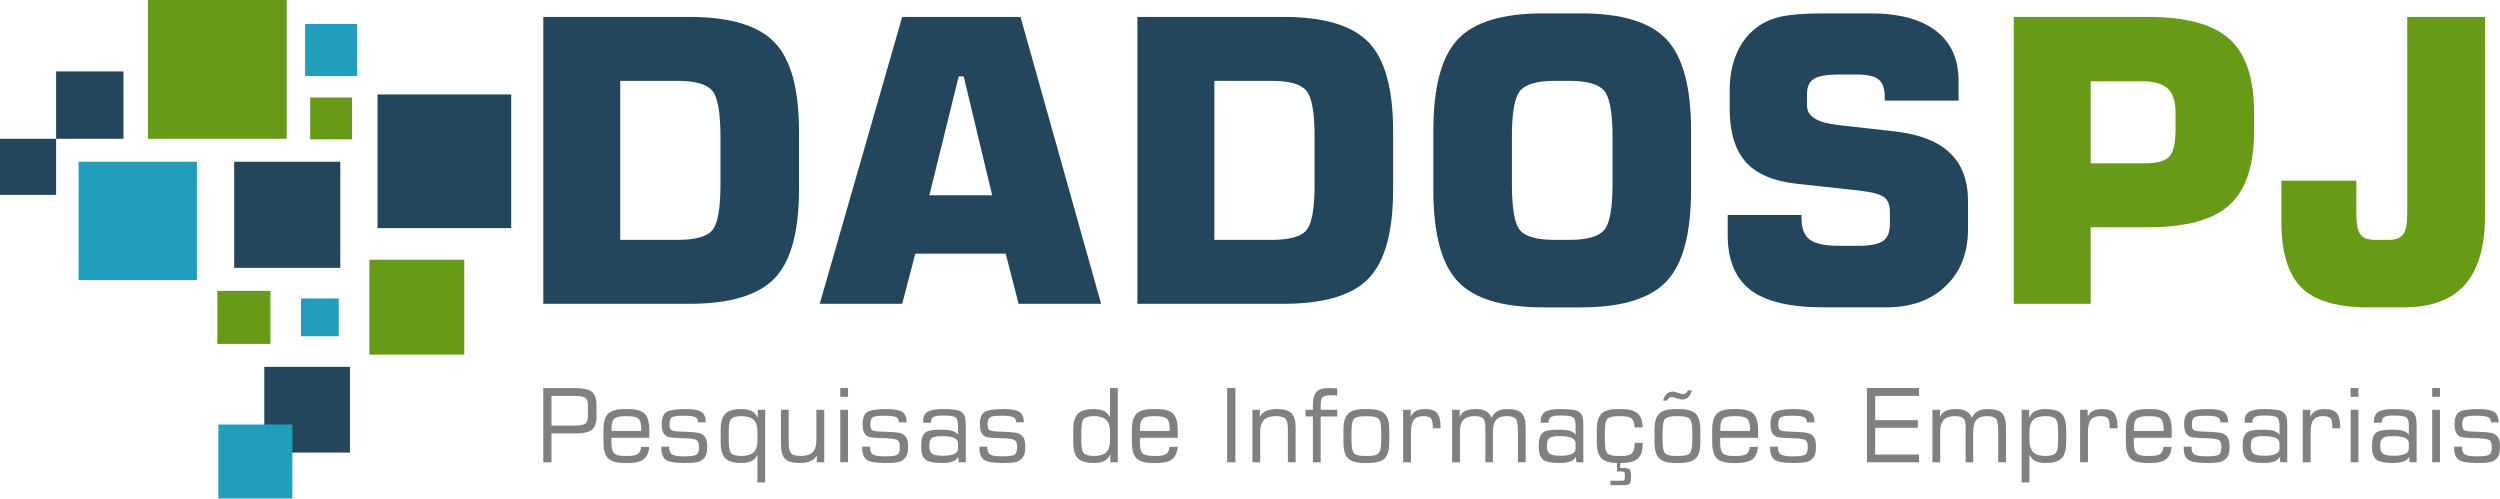 <?xml version="1.0" encoding="UTF-8"?>
<!DOCTYPE svg PUBLIC "-//W3C//DTD SVG 1.1//EN" "http://www.w3.org/Graphics/SVG/1.1/DTD/svg11.dtd">
<!-- Creator: CorelDRAW 2021 (64-Bit) -->
<svg xmlns="http://www.w3.org/2000/svg" xml:space="preserve" width="209.744mm" height="41.824mm" version="1.1" style="shape-rendering:geometricPrecision; text-rendering:geometricPrecision; image-rendering:optimizeQuality; fill-rule:evenodd; clip-rule:evenodd"
viewBox="0 0 20974420 4182382"
 xmlns:xlink="http://www.w3.org/1999/xlink"
 xmlns:xodm="http://www.corel.com/coreldraw/odm/2003">
 <defs>
  <style type="text/css">
   <![CDATA[
    .fil7 {fill:#209EBB}
    .fil5 {fill:#209EBB}
    .fil4 {fill:#23465D}
    .fil3 {fill:#679A17}
    .fil6 {fill:#679A17}
    .fil1 {fill:#23465D;fill-rule:nonzero}
    .fil2 {fill:#679A17;fill-rule:nonzero}
    .fil0 {fill:gray;fill-rule:nonzero}
   ]]>
  </style>
 </defs>
 <g id="Layer_x0020_1">
  <g id="_1535486568272">
   <path class="fil0" d="M4932502 3491732l0 -91520c0,-30120 -7000,-50830 -21130,-61960 -14140,-11140 -44690,-16710 -91810,-16710l-192890 0 0 249290 192890 0c46260,0 76670,-5710 91230,-17130 14420,-11430 21710,-32130 21710,-61970zm-374360 386640l0 -622790 262280 0c69960,0 118070,10420 144490,31120 26410,20710 39550,57690 39550,110940l0 94090c0,54830 -13000,92660 -39120,113650 -26130,20990 -74390,31410 -144920,31410l-193750 0 0 241580 -68530 0z"/>
   <path id="_1" class="fil0" d="M5130532 3615382l249290 0 0 -17140c0,-41260 -7420,-69240 -22130,-84090 -14850,-14710 -44120,-22130 -87810,-22130l-30550 0c-43550,0 -72530,7420 -87100,22130 -14420,14850 -21700,42830 -21700,84090l0 17140zm109650 268990c-65820,0 -111790,-12850 -138060,-38550 -26130,-25560 -39260,-70680 -39260,-135210l0 -104370c0,-64820 12990,-109940 39120,-135640 25980,-25700 71810,-38550 137350,-38550l30550 0c65820,0 111940,12850 138210,38550 26270,25700 39410,70820 39410,135640l0 66530 -316970 430c-280,4430 -430,9420 -570,14710 -140,5420 -280,12990 -280,22700 0,45540 7280,75950 21840,91370 14420,15570 43690,23280 87810,23280l30550 0c39270,0 66540,-5710 81960,-16990 15270,-11280 24270,-30990 26700,-59260l68100 0c-3280,47830 -18700,82240 -46120,103520 -27410,21270 -70670,31840 -129920,31840l-30420 0z"/>
   <path id="_2" class="fil0" d="M5548583 3747302l65960 0 0 10000c0,27120 8430,45830 25130,56110 16710,10130 50260,15270 100800,15270 56540,0 91380,-5140 104510,-15560 13140,-10280 19710,-30270 19710,-59820 0,-28700 -5430,-47980 -16140,-57540 -10700,-9710 -37550,-15560 -80380,-17850 -15990,-860 -37410,-1710 -64390,-2570 -59110,-1570 -94230,-5710 -105370,-11990 -16710,-9280 -28700,-21850 -35700,-37690 -7130,-15850 -10700,-38700 -10700,-68540 0,-48830 12420,-81810 37260,-99080 24700,-17280 79380,-25990 163910,-25990 65530,0 109790,8280 133070,24700 23270,16420 34980,45400 34980,86670l-65110 0 0 -4140c0,-19560 -8420,-32990 -25270,-40410 -16990,-7420 -50540,-11140 -100660,-11140 -48690,0 -79530,4430 -92950,13420 -13420,8860 -20130,27560 -20130,55970 0,17280 1290,29270 3710,36270 2570,6990 7000,12280 13430,15850 13130,6990 42110,10990 87090,12130 11420,290 20270,570 26410,860 36840,1430 65680,3280 86670,5710 20990,2280 35840,5570 44830,9850 19560,8850 33410,21700 41690,38410 8140,16850 12280,41120 12280,72960 0,32260 -4000,56970 -12140,73670 -8130,16700 -22550,31550 -43540,44400 -9430,6140 -24990,10570 -46410,13140 -21550,2710 -51390,4000 -89660,4000 -78100,0 -129780,-9000 -155050,-26990 -25280,-18130 -37840,-50830 -37840,-98370l0 -11710z"/>
   <path id="_3" class="fil0" d="M6354693 3694332l0 -71820c0,-46110 -10700,-79380 -31980,-100220 -21410,-20710 -55540,-31130 -102370,-31130 -42690,0 -71100,7710 -85240,22990 -14130,15270 -21130,50830 -21130,106650l0 75240c0,55540 7000,90950 21130,106230 14140,15280 42550,22990 85240,22990 46830,0 80960,-10430 102370,-31130 21280,-20840 31980,-54110 31980,-99800zm65110 -256280l0 609080 -65110 0 0 -231440c-12270,24270 -28980,41830 -50250,52540 -21130,10710 -49830,16140 -86100,16140 -62820,0 -107220,-13000 -133070,-39120 -25980,-26130 -38970,-70960 -38970,-134500l0 -104660c0,-63820 12990,-108790 38970,-134920 25850,-26130 70250,-39120 133070,-39120 37550,0 67540,6000 89670,17990 22270,11990 38550,30840 49250,56540l0 -68530 62540 0z"/>
   <path id="_4" class="fil0" d="M6915103 3438052l0 440320 -62680 0 0 -59820c-10280,22410 -27270,38970 -50970,49680 -23700,10710 -54970,16140 -93810,16140 -57540,0 -97800,-11710 -121070,-34980 -23130,-23280 -34700,-64110 -34700,-122360l0 -288980 65110 0 0 275130c0,45690 6850,75810 20560,90380 13560,14420 40260,21700 79810,21700 45690,0 79100,-10430 100230,-31410 20990,-20850 31550,-53970 31550,-99520l0 -256280 65970 0z"/>
   <path id="_5" class="fil0" d="M7049743 3329252l0 -73670 65100 0 0 73670 -65100 0zm0 549120l0 -440320 65100 0 0 440320 -65100 0z"/>
   <path id="_6" class="fil0" d="M7233783 3747302l65960 0 0 10000c0,27120 8430,45830 25130,56110 16710,10130 50260,15270 100800,15270 56540,0 91380,-5140 104510,-15560 13140,-10280 19710,-30270 19710,-59820 0,-28700 -5430,-47980 -16140,-57540 -10700,-9710 -37550,-15560 -80380,-17850 -15990,-860 -37410,-1710 -64390,-2570 -59110,-1570 -94230,-5710 -105370,-11990 -16710,-9280 -28700,-21850 -35700,-37690 -7130,-15850 -10700,-38700 -10700,-68540 0,-48830 12420,-81810 37260,-99080 24700,-17280 79380,-25990 163910,-25990 65530,0 109790,8280 133070,24700 23270,16420 34980,45400 34980,86670l-65110 0 0 -4140c0,-19560 -8420,-32990 -25270,-40410 -16990,-7420 -50540,-11140 -100660,-11140 -48690,0 -79530,4430 -92950,13420 -13420,8860 -20130,27560 -20130,55970 0,17280 1290,29270 3710,36270 2570,6990 7000,12280 13430,15850 13130,6990 42110,10990 87090,12130 11420,290 20270,570 26410,860 36840,1430 65680,3280 86670,5710 20990,2280 35840,5570 44830,9850 19560,8850 33410,21700 41690,38410 8140,16850 12280,41120 12280,72960 0,32260 -4000,56970 -12140,73670 -8130,16700 -22550,31550 -43540,44400 -9430,6140 -24990,10570 -46410,13140 -21550,2710 -51390,4000 -89660,4000 -78100,0 -129780,-9000 -155050,-26990 -25280,-18130 -37840,-50830 -37840,-98370l0 -11710z"/>
   <path id="_7" class="fil0" d="M8037324 3766152l0 -46400c0,-20990 -10700,-36270 -31980,-45980 -21270,-9850 -55250,-14700 -101800,-14700 -42550,0 -71100,5420 -85380,16130 -14420,10710 -21560,31270 -21560,61680 0,34690 7570,57680 22850,69250 15130,11560 45540,17410 91230,17410 40980,0 72250,-4990 94090,-14850 21700,-9850 32550,-24120 32550,-42540zm3290 65820c-10000,18420 -25990,31690 -47830,39980 -21990,8280 -52260,12420 -91090,12420 -68820,0 -115080,-9850 -138500,-29560 -23410,-19700 -35120,-56250 -35120,-109940 0,-30980 2710,-55250 8140,-72810 5420,-17560 14420,-31700 26980,-42260 10570,-9000 26130,-15280 46690,-18990 20560,-3860 49970,-5710 88520,-5710 39840,0 70390,3280 91380,9850 21130,6560 36980,17420 47540,32840l0 -75960c0,-35980 -6990,-59250 -20840,-69960 -13990,-10570 -48970,-15850 -104940,-15850 -40690,0 -67820,4280 -81240,12850 -13280,8420 -20280,24410 -20850,47970l-65100 0 0 -10130c0,-37700 12130,-64540 36550,-80530 24410,-16130 66530,-24130 126210,-24130 46550,0 81960,2000 106230,5850 24270,3860 42260,10140 53970,18850 12850,9990 21840,22420 27120,37270 5290,14700 8000,40120 8000,76100l0 308250 -59250 0 -2570 -46400z"/>
   <path id="_8" class="fil0" d="M8217224 3747302l65960 0 0 10000c0,27120 8430,45830 25130,56110 16710,10130 50260,15270 100800,15270 56540,0 91380,-5140 104510,-15560 13140,-10280 19710,-30270 19710,-59820 0,-28700 -5430,-47980 -16140,-57540 -10700,-9710 -37550,-15560 -80380,-17850 -15990,-860 -37410,-1710 -64390,-2570 -59110,-1570 -94230,-5710 -105370,-11990 -16710,-9280 -28700,-21850 -35700,-37690 -7130,-15850 -10700,-38700 -10700,-68540 0,-48830 12420,-81810 37260,-99080 24700,-17280 79380,-25990 163910,-25990 65530,0 109790,8280 133070,24700 23270,16420 34980,45400 34980,86670l-65110 0 0 -4140c0,-19560 -8420,-32990 -25270,-40410 -16990,-7420 -50540,-11140 -100660,-11140 -48690,0 -79530,4430 -92950,13420 -13420,8860 -20130,27560 -20130,55970 0,17280 1290,29270 3710,36270 2570,6990 7000,12280 13430,15850 13130,6990 42110,10990 87090,12130 11420,290 20270,570 26410,860 36840,1430 65680,3280 86670,5710 20990,2280 35840,5570 44830,9850 19560,8850 33410,21700 41690,38410 8140,16850 12280,41120 12280,72960 0,32260 -4000,56970 -12140,73670 -8130,16700 -22550,31550 -43540,44400 -9430,6140 -24990,10570 -46410,13140 -21550,2710 -51390,4000 -89660,4000 -78100,0 -129780,-9000 -155050,-26990 -25280,-18130 -37840,-50830 -37840,-98370l0 -11710z"/>
   <path id="_9" class="fil0" d="M9312744 3694332l0 -71820c0,-46110 -10700,-79380 -31980,-100220 -21410,-20710 -55540,-31130 -102370,-31130 -42690,0 -71100,7710 -85240,22990 -14130,15270 -21130,50830 -21130,106650l0 75240c0,55540 7000,90950 21130,106230 14140,15280 42550,22990 85240,22990 46830,0 80960,-10430 102370,-31130 21280,-20840 31980,-54110 31980,-99800zm2570 116360c-10420,25700 -26700,44410 -48830,56120 -22130,11700 -52250,17560 -90090,17560 -62820,0 -107220,-13000 -133070,-39120 -25980,-26130 -38970,-70960 -38970,-134500l0 -104660c0,-63820 12990,-108790 38970,-134920 25850,-26130 70250,-39120 133070,-39120 36270,0 64970,5430 86100,16130 21270,10710 37980,28270 50250,52550l0 -245150 65110 0 0 622790 -62540 0 0 -67680z"/>
   <path id="_10" class="fil0" d="M9563895 3615382l249290 0 0 -17140c0,-41260 -7420,-69240 -22130,-84090 -14850,-14710 -44120,-22130 -87810,-22130l-30550 0c-43550,0 -72530,7420 -87100,22130 -14420,14850 -21700,42830 -21700,84090l0 17140zm109650 268990c-65820,0 -111790,-12850 -138060,-38550 -26130,-25560 -39260,-70680 -39260,-135210l0 -104370c0,-64820 12990,-109940 39120,-135640 25980,-25700 71810,-38550 137350,-38550l30550 0c65820,0 111940,12850 138210,38550 26270,25700 39410,70820 39410,135640l0 66530 -316970 430c-280,4430 -430,9420 -570,14710 -140,5420 -280,12990 -280,22700 0,45540 7280,75950 21840,91370 14420,15570 43690,23280 87810,23280l30550 0c39270,0 66540,-5710 81960,-16990 15270,-11280 24270,-30990 26700,-59260l68100 0c-3280,47830 -18700,82240 -46120,103520 -27410,21270 -70670,31840 -129920,31840l-30420 0z"/>
   <polygon id="_11" class="fil0" points="10295335,3878372 10295335,3255582 10364725,3255582 10364725,3878372 "/>
   <path id="_12" class="fil0" d="M10507645 3878372l0 -440320 62530 0 0 60250c10710,-22700 27700,-39410 51120,-50120 23410,-10700 54250,-16130 92800,-16130 57680,0 98090,11710 121220,34980 23130,23270 34690,64250 34690,122790l0 288550 -65100 0 0 -274700c0,-45980 -6710,-76250 -20280,-90810 -13560,-14420 -39830,-21700 -78810,-21700 -46120,0 -79670,10570 -101090,31550 -21270,21130 -31980,54260 -31980,99800l0 255860 -65100 0z"/>
   <path id="_13" class="fil0" d="M10953245 3493732l0 -55680 61680 0c0,-3290 0,-7140 -140,-11570 -140,-4280 -290,-10280 -290,-18130 0,-56110 9860,-95520 29420,-118510 19700,-22840 53680,-34260 102220,-34260 12570,0 24850,280 36700,850 11990,580 23980,1430 35980,2430l0 59250c-3570,-280 -8570,-570 -14990,-850 -19280,-570 -32560,-860 -39840,-860 -33690,0 -56110,5140 -67250,15280 -11130,10280 -16700,35690 -16700,76530l0 29840 138780 0 0 55680 -138780 0 0 384640 -65110 0 0 -384640 -61680 0z"/>
   <path id="_14" class="fil0" d="M11588036 3696042l0 -75240c0,-55540 -7000,-90810 -21130,-105940 -14140,-15280 -43690,-22840 -88810,-22840l-30550 0c-44980,0 -74250,7560 -88090,22560 -13850,15130 -20710,50540 -20710,106220l0 75240c0,55970 7000,91520 20850,106660 13990,14990 43260,22560 87950,22560l30550 0c44830,0 74390,-7710 88670,-22990 14130,-15280 21270,-50690 21270,-106230zm-139640 188330c-65820,0 -111790,-12850 -138060,-38550 -26130,-25560 -39260,-70680 -39260,-135070l0 -104660c0,-64670 12990,-109790 39120,-135490 25980,-25700 71810,-38550 137350,-38550l30550 0c65820,0 111940,12850 138210,38550 26270,25700 39410,70820 39410,135490l0 104660c0,64680 -13000,109800 -39120,135350 -26130,25560 -72110,38270 -137780,38270l-30420 0z"/>
   <path id="_15" class="fil0" d="M11772216 3878372l0 -440320 63390 0 0 60250c9280,-22990 23560,-39690 43120,-50260 19560,-10710 45400,-15990 77810,-15990 47980,0 81670,11570 100950,34690 19410,23280 29120,64250 29120,123080l0 3430 -65960 0 0 -13000c0,-35120 -5570,-58820 -16700,-70960 -11140,-12130 -32130,-18130 -63110,-18130 -36120,0 -62250,10280 -78390,30700 -16130,20560 -24270,54110 -24270,100650l0 255860 -65960 0z"/>
   <path id="_16" class="fil0" d="M12183266 3878372l0 -440320 63390 0 0 60250c9280,-22700 24700,-39410 46260,-50120 21700,-10700 50260,-16130 85670,-16130 37410,0 66530,5710 87660,17130 20990,11570 36700,30130 47120,55830 12710,-25700 29700,-44260 50680,-55830 21140,-11420 48690,-17130 82670,-17130 57680,0 97660,11420 119930,34270 22280,22980 33410,64100 33410,123500l0 288550 -65100 0 0 -267990c0,-49120 -6280,-81240 -18990,-96380 -12710,-15270 -37410,-22840 -74240,-22840 -40700,0 -70250,10420 -88810,31130 -18560,20840 -27840,54110 -27840,100220l0 255860 -63400 0 0 -298120c0,-34840 -6280,-58390 -18990,-70670 -12700,-12280 -36970,-18420 -72670,-18420 -41690,0 -72530,10570 -92090,31840 -19700,21130 -29550,54250 -29550,99510l0 255860 -65110 0z"/>
   <path id="_17" class="fil0" d="M13218816 3766152l0 -46400c0,-20990 -10700,-36270 -31980,-45980 -21270,-9850 -55250,-14700 -101800,-14700 -42550,0 -71100,5420 -85380,16130 -14420,10710 -21560,31270 -21560,61680 0,34690 7570,57680 22850,69250 15130,11560 45540,17410 91230,17410 40980,0 72250,-4990 94090,-14850 21700,-9850 32550,-24120 32550,-42540zm3290 65820c-10000,18420 -25990,31690 -47830,39980 -21990,8280 -52260,12420 -91090,12420 -68820,0 -115080,-9850 -138500,-29560 -23410,-19700 -35120,-56250 -35120,-109940 0,-30980 2710,-55250 8140,-72810 5420,-17560 14420,-31700 26980,-42260 10570,-9000 26130,-15280 46690,-18990 20560,-3860 49970,-5710 88520,-5710 39840,0 70390,3280 91380,9850 21130,6560 36980,17420 47540,32840l0 -75960c0,-35980 -6990,-59250 -20840,-69960 -13990,-10570 -48970,-15850 -104940,-15850 -40690,0 -67820,4280 -81240,12850 -13280,8420 -20280,24410 -20850,47970l-65100 0 0 -10130c0,-37700 12130,-64540 36550,-80530 24410,-16130 66530,-24130 126210,-24130 46550,0 81960,2000 106230,5850 24270,3860 42260,10140 53970,18850 12850,9990 21840,22420 27120,37270 5290,14700 8000,40120 8000,76100l0 308250 -59250 0 -2570 -46400z"/>
   <path id="_18" class="fil0" d="M13574326 3884372c-65820,0 -111790,-12850 -138060,-38550 -26130,-25700 -39260,-70680 -39260,-135210l0 -104370c0,-64680 12990,-109940 39120,-135640 25980,-25700 71810,-38550 137350,-38550l30550 0c62250,0 107080,11990 134640,35840 27560,23840 41830,62960 42980,117500l-67680 430c-1430,-35690 -9420,-60250 -24270,-73670 -14710,-13420 -43410,-20130 -85670,-20130l-30550 0c-44980,0 -74250,7560 -88090,22560 -13850,15130 -20710,50540 -20710,106220l0 75240c0,55970 7000,91520 20850,106660 13990,14990 43260,22560 87950,22560l30550 0c42840,0 71960,-7280 87100,-21990 15270,-14560 22840,-41410 22840,-80100l0 -7570 67680 0 0 8430c0,57390 -13570,98510 -40840,123210 -27270,24710 -72530,37130 -136060,37130l-30420 0zm19710 -6000l0 47970 26840 0c26410,0 43550,3720 51400,11280 7850,7570 11710,26700 11710,57400 0,33690 -3710,54680 -11140,62960 -7280,8140 -24410,12280 -51110,12280l-110800 0 0 -36830 89380 0c14850,0 23840,-2000 27270,-5860 3280,-3850 5000,-15420 5000,-34550 0,-16990 -1430,-27410 -4430,-31550 -2850,-4000 -12420,-6000 -28700,-6000l-32840 0 0 -77100 27420 0z"/>
   <path id="_19" class="fil0" d="M14197977 3696042l0 -75240c0,-55540 -7000,-90810 -21130,-105940 -14140,-15280 -43690,-22840 -88810,-22840l-30550 0c-44980,0 -74250,7560 -88090,22560 -13850,15130 -20710,50540 -20710,106220l0 75240c0,55970 7000,91520 20850,106660 13990,14990 43260,22560 87950,22560l30550 0c44830,0 74390,-7710 88670,-22990 14130,-15280 21270,-50690 21270,-106230zm-139640 188330c-65820,0 -111790,-12850 -138060,-38550 -26130,-25560 -39260,-70680 -39260,-135070l0 -104660c0,-64670 12990,-109790 39120,-135490 25980,-25700 71810,-38550 137350,-38550l30550 0c65820,0 111940,12850 138210,38550 26270,25700 39410,70820 39410,135490l0 104660c0,64680 -13000,109800 -39120,135350 -26130,25560 -72110,38270 -137780,38270l-30420 0zm136210 -608230c-7280,25130 -17560,43970 -30980,56540 -13280,12560 -29550,18840 -48830,18840 -3850,0 -8140,-280 -12710,-1000 -4710,-710 -9560,-1850 -14840,-3140l-39700 -11850c-5140,-1570 -9280,-2850 -12560,-3570 -3430,-710 -6710,-1000 -9990,-1000 -7860,0 -15140,2570 -21850,7860 -6710,5280 -12280,12700 -16700,22130l-33410 0c6140,-24270 16130,-42980 30120,-55970 13850,-12990 30980,-19420 51400,-19420 4430,0 8430,290 12140,860 3570,570 6990,1430 9990,2570l40550 12990c3280,1000 7140,2000 11280,2860 4140,850 8140,1280 11710,1280 9420,0 17420,-2430 23980,-7280 6570,-4850 12000,-12420 16140,-22700l34260 0z"/>
   <path id="_20" class="fil0" d="M14432697 3615382l249290 0 0 -17140c0,-41260 -7420,-69240 -22130,-84090 -14850,-14710 -44120,-22130 -87810,-22130l-30550 0c-43550,0 -72530,7420 -87100,22130 -14420,14850 -21700,42830 -21700,84090l0 17140zm109650 268990c-65820,0 -111790,-12850 -138060,-38550 -26130,-25560 -39260,-70680 -39260,-135210l0 -104370c0,-64820 12990,-109940 39120,-135640 25980,-25700 71810,-38550 137350,-38550l30550 0c65820,0 111940,12850 138210,38550 26270,25700 39410,70820 39410,135640l0 66530 -316970 430c-280,4430 -430,9420 -570,14710 -140,5420 -280,12990 -280,22700 0,45540 7280,75950 21840,91370 14420,15570 43690,23280 87810,23280l30550 0c39270,0 66540,-5710 81960,-16990 15270,-11280 24270,-30990 26700,-59260l68100 0c-3280,47830 -18700,82240 -46120,103520 -27410,21270 -70670,31840 -129920,31840l-30420 0z"/>
   <path id="_21" class="fil0" d="M14850747 3747302l65960 0 0 10000c0,27120 8430,45830 25130,56110 16710,10130 50260,15270 100800,15270 56540,0 91380,-5140 104510,-15560 13140,-10280 19710,-30270 19710,-59820 0,-28700 -5430,-47980 -16140,-57540 -10700,-9710 -37550,-15560 -80380,-17850 -15990,-860 -37410,-1710 -64390,-2570 -59110,-1570 -94230,-5710 -105370,-11990 -16710,-9280 -28700,-21850 -35700,-37690 -7130,-15850 -10700,-38700 -10700,-68540 0,-48830 12420,-81810 37260,-99080 24700,-17280 79380,-25990 163910,-25990 65530,0 109790,8280 133070,24700 23270,16420 34980,45400 34980,86670l-65110 0 0 -4140c0,-19560 -8420,-32990 -25270,-40410 -16990,-7420 -50540,-11140 -100660,-11140 -48690,0 -79530,4430 -92950,13420 -13420,8860 -20130,27560 -20130,55970 0,17280 1290,29270 3710,36270 2570,6990 7000,12280 13430,15850 13130,6990 42110,10990 87090,12130 11420,290 20270,570 26410,860 36840,1430 65680,3280 86670,5710 20990,2280 35840,5570 44830,9850 19560,8850 33410,21700 41690,38410 8140,16850 12280,41120 12280,72960 0,32260 -4000,56970 -12140,73670 -8130,16700 -22550,31550 -43540,44400 -9430,6140 -24990,10570 -46410,13140 -21550,2710 -51390,4000 -89660,4000 -78100,0 -129780,-9000 -155050,-26990 -25280,-18130 -37840,-50830 -37840,-98370l0 -11710z"/>
   <polygon id="_22" class="fil0" points="15663577,3878372 15663577,3255582 16100468,3255582 16100468,3321542 15732108,3321542 15732108,3525432 16090048,3525432 16090048,3588822 15732108,3588822 15732108,3813262 16100468,3813262 16100468,3878372 "/>
   <path id="_23" class="fil0" d="M16212838 3878372l0 -440320 63390 0 0 60250c9280,-22700 24700,-39410 46260,-50120 21700,-10700 50260,-16130 85670,-16130 37410,0 66530,5710 87660,17130 20990,11570 36700,30130 47120,55830 12710,-25700 29700,-44260 50680,-55830 21140,-11420 48690,-17130 82660,-17130 57680,0 97660,11420 119930,34270 22280,22980 33410,64100 33410,123500l0 288550 -65100 0 0 -267990c0,-49120 -6280,-81240 -18990,-96380 -12710,-15270 -37410,-22840 -74240,-22840 -40690,0 -70240,10420 -88800,31130 -18560,20840 -27840,54110 -27840,100220l0 255860 -63400 0 0 -298120c0,-34840 -6280,-58390 -18990,-70670 -12700,-12280 -36970,-18420 -72670,-18420 -41690,0 -72530,10570 -92090,31840 -19700,21130 -29550,54250 -29550,99510l0 255860 -65110 0z"/>
   <path id="_24" class="fil0" d="M17026508 3694332c0,45690 10710,78960 31980,99800 21270,20700 55540,31130 102660,31130 42540,0 70960,-7710 84950,-22990 14130,-15280 21130,-50690 21130,-106230l0 -75240c0,-55820 -7000,-91380 -21130,-106650 -13990,-15280 -42410,-22990 -84950,-22990 -47120,0 -81390,10420 -102660,31130 -21270,20840 -31980,54110 -31980,100220l0 71820zm-65110 -256280l62540 0 0 68530c10710,-25700 27130,-44550 49540,-56540 22420,-11990 52540,-17990 90090,-17990 62680,0 106940,12990 132640,38980 25850,25840 38700,70960 38700,135060l0 104660c0,63820 -12850,108800 -38700,134640 -25700,25980 -69960,38980 -132640,38980 -36260,0 -64960,-5430 -86230,-16140 -21420,-10710 -38270,-28270 -50830,-52540l0 231440 -65110 0 0 -609080z"/>
   <path id="_25" class="fil0" d="M17451558 3878372l0 -440320 63390 0 0 60250c9280,-22990 23560,-39690 43120,-50260 19560,-10710 45400,-15990 77810,-15990 47980,0 81670,11570 100950,34690 19410,23280 29120,64250 29120,123080l0 3430 -65960 0 0 -13000c0,-35120 -5570,-58820 -16700,-70960 -11140,-12130 -32130,-18130 -63110,-18130 -36120,0 -62250,10280 -78390,30700 -16130,20560 -24270,54110 -24270,100650l0 255860 -65960 0z"/>
   <path id="_26" class="fil0" d="M17902869 3615382l249290 0 0 -17140c0,-41260 -7420,-69240 -22130,-84090 -14850,-14710 -44120,-22130 -87810,-22130l-30550 0c-43550,0 -72530,7420 -87100,22130 -14420,14850 -21700,42830 -21700,84090l0 17140zm109650 268990c-65820,0 -111790,-12850 -138060,-38550 -26130,-25560 -39260,-70680 -39260,-135210l0 -104370c0,-64820 12990,-109940 39120,-135640 25980,-25700 71810,-38550 137350,-38550l30550 0c65820,0 111940,12850 138210,38550 26270,25700 39410,70820 39410,135640l0 66530 -316970 430c-280,4430 -430,9420 -570,14710 -140,5420 -280,12990 -280,22700 0,45540 7280,75950 21840,91370 14420,15570 43690,23280 87810,23280l30550 0c39270,0 66540,-5710 81960,-16990 15270,-11280 24270,-30990 26700,-59260l68100 0c-3280,47830 -18700,82240 -46120,103520 -27410,21270 -70670,31840 -129920,31840l-30420 0z"/>
   <path id="_27" class="fil0" d="M18320919 3747302l65960 0 0 10000c0,27120 8430,45830 25130,56110 16710,10130 50260,15270 100800,15270 56540,0 91380,-5140 104510,-15560 13140,-10280 19710,-30270 19710,-59820 0,-28700 -5430,-47980 -16140,-57540 -10700,-9710 -37550,-15560 -80380,-17850 -15990,-860 -37410,-1710 -64390,-2570 -59110,-1570 -94230,-5710 -105370,-11990 -16710,-9280 -28700,-21850 -35700,-37690 -7130,-15850 -10700,-38700 -10700,-68540 0,-48830 12420,-81810 37260,-99080 24700,-17280 79380,-25990 163910,-25990 65530,0 109790,8280 133070,24700 23270,16420 34980,45400 34980,86670l-65110 0 0 -4140c0,-19560 -8420,-32990 -25270,-40410 -16990,-7420 -50540,-11140 -100660,-11140 -48690,0 -79530,4430 -92950,13420 -13420,8860 -20130,27560 -20130,55970 0,17280 1290,29270 3710,36270 2570,6990 7000,12280 13430,15850 13130,6990 42110,10990 87090,12130 11420,290 20270,570 26410,860 36840,1430 65680,3280 86670,5710 20990,2280 35840,5570 44830,9850 19560,8850 33410,21700 41690,38410 8140,16850 12280,41120 12280,72960 0,32260 -4000,56970 -12140,73670 -8130,16700 -22550,31550 -43540,44400 -9430,6140 -24990,10570 -46410,13140 -21550,2710 -51390,4000 -89660,4000 -78100,0 -129780,-9000 -155050,-26990 -25280,-18130 -37840,-50830 -37840,-98370l0 -11710z"/>
   <path id="_28" class="fil0" d="M19124459 3766152l0 -46400c0,-20990 -10700,-36270 -31980,-45980 -21270,-9850 -55250,-14700 -101800,-14700 -42550,0 -71100,5420 -85380,16130 -14420,10710 -21560,31270 -21560,61680 0,34690 7570,57680 22850,69250 15130,11560 45540,17410 91230,17410 40980,0 72250,-4990 94090,-14850 21700,-9850 32550,-24120 32550,-42540zm3290 65820c-10000,18420 -25990,31690 -47830,39980 -21990,8280 -52260,12420 -91090,12420 -68820,0 -115080,-9850 -138500,-29560 -23410,-19700 -35120,-56250 -35120,-109940 0,-30980 2710,-55250 8140,-72810 5420,-17560 14420,-31700 26980,-42260 10570,-9000 26130,-15280 46690,-18990 20560,-3860 49970,-5710 88520,-5710 39840,0 70390,3280 91380,9850 21130,6560 36980,17420 47540,32840l0 -75960c0,-35980 -6990,-59250 -20840,-69960 -13990,-10570 -48970,-15850 -104940,-15850 -40690,0 -67820,4280 -81240,12850 -13280,8420 -20280,24410 -20850,47970l-65100 0 0 -10130c0,-37700 12130,-64540 36550,-80530 24410,-16130 66530,-24130 126210,-24130 46550,0 81960,2000 106230,5850 24270,3860 42260,10140 53970,18850 12850,9990 21840,22420 27120,37270 5290,14700 8000,40120 8000,76100l0 308250 -59250 0 -2570 -46400z"/>
   <path id="_29" class="fil0" d="M19319779 3878372l0 -440320 63390 0 0 60250c9280,-22990 23560,-39690 43120,-50260 19560,-10710 45400,-15990 77810,-15990 47980,0 81670,11570 100950,34690 19410,23280 29120,64250 29120,123080l0 3430 -65960 0 0 -13000c0,-35120 -5570,-58820 -16700,-70960 -11140,-12130 -32130,-18130 -63110,-18130 -36120,0 -62250,10280 -78390,30700 -16130,20560 -24270,54110 -24270,100650l0 255860 -65960 0z"/>
   <path id="_30" class="fil0" d="M19721409 3329252l0 -73670 65100 0 0 73670 -65100 0zm0 549120l0 -440320 65100 0 0 440320 -65100 0z"/>
   <path id="_31" class="fil0" d="M20209560 3766152l0 -46400c0,-20990 -10700,-36270 -31980,-45980 -21270,-9850 -55250,-14700 -101800,-14700 -42550,0 -71100,5420 -85380,16130 -14420,10710 -21560,31270 -21560,61680 0,34690 7570,57680 22850,69250 15130,11560 45540,17410 91230,17410 40980,0 72250,-4990 94090,-14850 21700,-9850 32550,-24120 32550,-42540zm3290 65820c-10000,18420 -25990,31690 -47830,39980 -21990,8280 -52260,12420 -91090,12420 -68820,0 -115080,-9850 -138500,-29560 -23410,-19700 -35120,-56250 -35120,-109940 0,-30980 2710,-55250 8140,-72810 5420,-17560 14420,-31700 26980,-42260 10570,-9000 26130,-15280 46690,-18990 20560,-3860 49970,-5710 88520,-5710 39840,0 70390,3280 91380,9850 21130,6560 36980,17420 47540,32840l0 -75960c0,-35980 -6990,-59250 -20840,-69960 -13990,-10570 -48970,-15850 -104940,-15850 -40690,0 -67820,4280 -81240,12850 -13280,8420 -20280,24410 -20850,47970l-65100 0 0 -10130c0,-37700 12130,-64540 36550,-80530 24410,-16130 66530,-24130 126210,-24130 46550,0 81960,2000 106230,5850 24270,3860 42260,10140 53970,18850 12850,9990 21840,22420 27120,37270 5290,14700 8000,40120 8000,76100l0 308250 -59250 0 -2570 -46400z"/>
   <path id="_32" class="fil0" d="M20405740 3329252l0 -73670 65100 0 0 73670 -65100 0zm0 549120l0 -440320 65100 0 0 440320 -65100 0z"/>
   <path id="_33" class="fil0" d="M20589780 3747302l65960 0 0 10000c0,27120 8430,45830 25130,56110 16710,10130 50260,15270 100800,15270 56540,0 91380,-5140 104510,-15560 13140,-10280 19710,-30270 19710,-59820 0,-28700 -5430,-47980 -16140,-57540 -10700,-9710 -37550,-15560 -80380,-17850 -15990,-860 -37410,-1710 -64390,-2570 -59110,-1570 -94230,-5710 -105370,-11990 -16710,-9280 -28700,-21850 -35700,-37690 -7130,-15850 -10700,-38700 -10700,-68540 0,-48830 12420,-81810 37260,-99080 24700,-17280 79380,-25990 163910,-25990 65530,0 109790,8280 133070,24700 23270,16420 34980,45400 34980,86670l-65110 0 0 -4140c0,-19560 -8420,-32990 -25270,-40410 -16990,-7420 -50540,-11140 -100660,-11140 -48690,0 -79530,4430 -92950,13420 -13420,8860 -20130,27560 -20130,55970 0,17280 1290,29270 3710,36270 2570,6990 7000,12280 13430,15850 13130,6990 42110,10990 87090,12130 11420,290 20270,570 26410,860 36840,1430 65680,3280 86670,5710 20990,2280 35840,5570 44830,9850 19560,8850 33410,21700 41690,38410 8140,16850 12280,41120 12280,72960 0,32260 -4000,56970 -12140,73670 -8130,16700 -22550,31550 -43540,44400 -9430,6140 -24990,10570 -46410,13140 -21550,2710 -51390,4000 -89660,4000 -78100,0 -129780,-9000 -155050,-26990 -25280,-18130 -37840,-50830 -37840,-98370l0 -11710z"/>
   <path class="fil1" d="M4558052 2548891l0 -2406971 1224461 0c340460,0 578840,71180 715690,213550 136850,141810 205270,390670 205270,746590l0 486690c0,355910 -68420,604780 -205270,746590 -136850,142370 -375230,213550 -715690,213550l-1224461 0zm645610 -536350l480070 0c147890,0 245010,-26490 291360,-79460 46350,-52430 69520,-182100 69520,-387920l0 -396200c0,-205820 -23170,-336050 -70080,-389570 -46900,-54080 -144020,-81120 -290800,-81120l-480070 0 0 1334271z"/>
   <path id="_1_0" class="fil1" d="M7797144 1638411l526980 0 -238930 -997110 -41940 0 -246110 997110zm-919850 910480l691960 -2406971 992700 0 675960 2406971 -691970 0 -108150 -420480 -758730 0 -109810 420480 -691960 0z"/>
   <path id="_2_1" class="fil1" d="M9542505 2548891l0 -2406971 1224461 0c340460,0 578840,71180 715690,213550 136850,141810 205270,390670 205270,746590l0 486690c0,355910 -68420,604780 -205270,746590 -136850,142370 -375230,213550 -715690,213550l-1224461 0zm645610 -536350l480070 0c147890,0 245010,-26490 291360,-79460 46350,-52430 69520,-182100 69520,-387920l0 -396200c0,-205820 -23170,-336050 -70080,-389570 -46900,-54080 -144020,-81120 -290800,-81120l-480070 0 0 1334271z"/>
   <path id="_3_2" class="fil1" d="M12684486 1148961l0 396200c0,205820 23170,335490 69520,387920 46360,52970 143470,79460 291360,79460l119740 0c147330,0 245000,-27040 292460,-81120 47450,-53520 71180,-182650 71180,-386260l0 -396200c0,-204720 -23730,-334390 -71180,-389020 -47460,-54630 -145130,-81670 -292460,-81670l-119740 0c-146780,0 -243350,27040 -290250,81120 -46900,53520 -70630,183750 -70630,389570zm-658860 -53520c0,-365300 68430,-620790 205270,-765910 136850,-145120 375230,-217410 715690,-217410l316740 0c341570,0 581050,72840 718450,218510 137400,145680 205820,400610 205820,764810l0 499930c0,364190 -68420,619130 -205820,764800 -137400,145680 -376880,218520 -718450,218520l-316740 0c-340460,0 -578840,-72290 -715690,-217410 -136840,-145130 -205270,-400610 -205270,-765910l0 -499930z"/>
   <path id="_4_3" class="fil1" d="M14494947 1803951l619130 0 0 24280c0,87190 23180,147890 69530,182100 46350,34760 128020,51870 245550,51870l161680 0c98220,0 166640,-13250 205820,-39730 39180,-25940 59050,-72840 59050,-139610l0 -104840c0,-56840 -15450,-98220 -46910,-122500 -30900,-24830 -101530,-44150 -211340,-56840l-523660 -56830c-194790,-21520 -337710,-82220 -427650,-183200 -89940,-100980 -134640,-250520 -134640,-448620l0 -148990c0,-112010 17660,-211890 53520,-300180 35320,-87740 87190,-160020 155060,-215760 57940,-48550 128570,-83320 211340,-103180 82770,-19870 206930,-29800 371370,-29800l386810 0c240590,0 424340,48560 551260,145680 127460,97110 190920,237270 190920,421020l0 164990 -619120 0 0 -25930c0,-72290 -17110,-122500 -50770,-150650 -34210,-28140 -95460,-41930 -183750,-41930l-148990 0c-102630,0 -172710,12140 -211340,36420 -38080,24280 -57390,66210 -57390,125260l0 100430c0,88280 86640,142360 260450,161670l0 0 476760 53530c206380,23730 359780,83320 461310,179890 101530,96560 152300,232310 152300,406680l0 231200c0,199210 -61800,358680 -185960,478420 -124150,119740 -290800,179890 -499930,179890l-525870 0c-280870,0 -485590,-48560 -613060,-145680 -127470,-97120 -191480,-251620 -191480,-462960l0 -166100z"/>
   <path id="_5_4" class="fil2" d="M16894748 2548891l0 -2406971 1129551 0c317280,0 544630,62350 681480,186510 136840,124700 205270,329420 205270,615260l0 158370c0,286380 -68430,492210 -205830,616920 -137400,125250 -364740,187610 -680920,187610l-483940 0 0 642300 -645610 0zm645610 -1178661l449720 0c105950,0 176030,-18760 210240,-56830 34770,-37520 51870,-113670 51870,-227900l0 -139050c0,-95460 -22070,-163890 -65660,-204170 -43600,-40280 -117540,-60700 -222380,-60700l-423790 0 0 688650z"/>
   <path id="_6_5" class="fil2" d="M20848440 1810571c0,258800 -56290,451380 -168300,578300 -112020,126360 -283630,189820 -514840,189820l-297420 0c-262110,0 -448620,-55730 -560640,-167200 -111460,-112020 -167190,-296320 -167190,-554010l0 -341570 629060 0 0 274800c0,86630 11580,145120 34210,175470 22620,30900 62900,46360 120840,46360l116980 0c57940,0 98230,-15460 120850,-46360 22620,-30350 34210,-88840 34210,-175470l0 -1648791 652240 0 0 1668651z"/>
  </g>
  <g id="_1535486567552">
   <rect class="fil3" x="1241277" y="-3" width="1164236" height="1164236"/>
   <rect class="fil4" x="3167401" y="792402" width="1121431" height="1121431"/>
   <rect class="fil4" x="1964643" y="1357026" width="890295" height="890295"/>
   <rect class="fil5" x="2559603" y="201726" width="436583" height="436583"/>
   <rect class="fil6" x="3098912" y="2179207" width="796136" height="796136"/>
   <rect class="fil4" x="2217172" y="3078063" width="719092" height="719092"/>
   <rect class="fil7" x="659155" y="1357023" width="993028" height="993028"/>
   <rect class="fil5" x="1831949" y="3561638" width="620740" height="620740"/>
   <rect class="fil6" x="1823391" y="2440106" width="445151" height="445151"/>
   <rect class="fil4" x="470830" y="599240" width="564993" height="564993"/>
   <rect class="fil4" x="-5" y="1164232" width="470834" height="470834"/>
   <rect class="fil6" x="2602404" y="818075" width="350979" height="350979"/>
   <rect class="fil5" x="2525358" y="2504315" width="316741" height="316741"/>
  </g>
 </g>
</svg>
